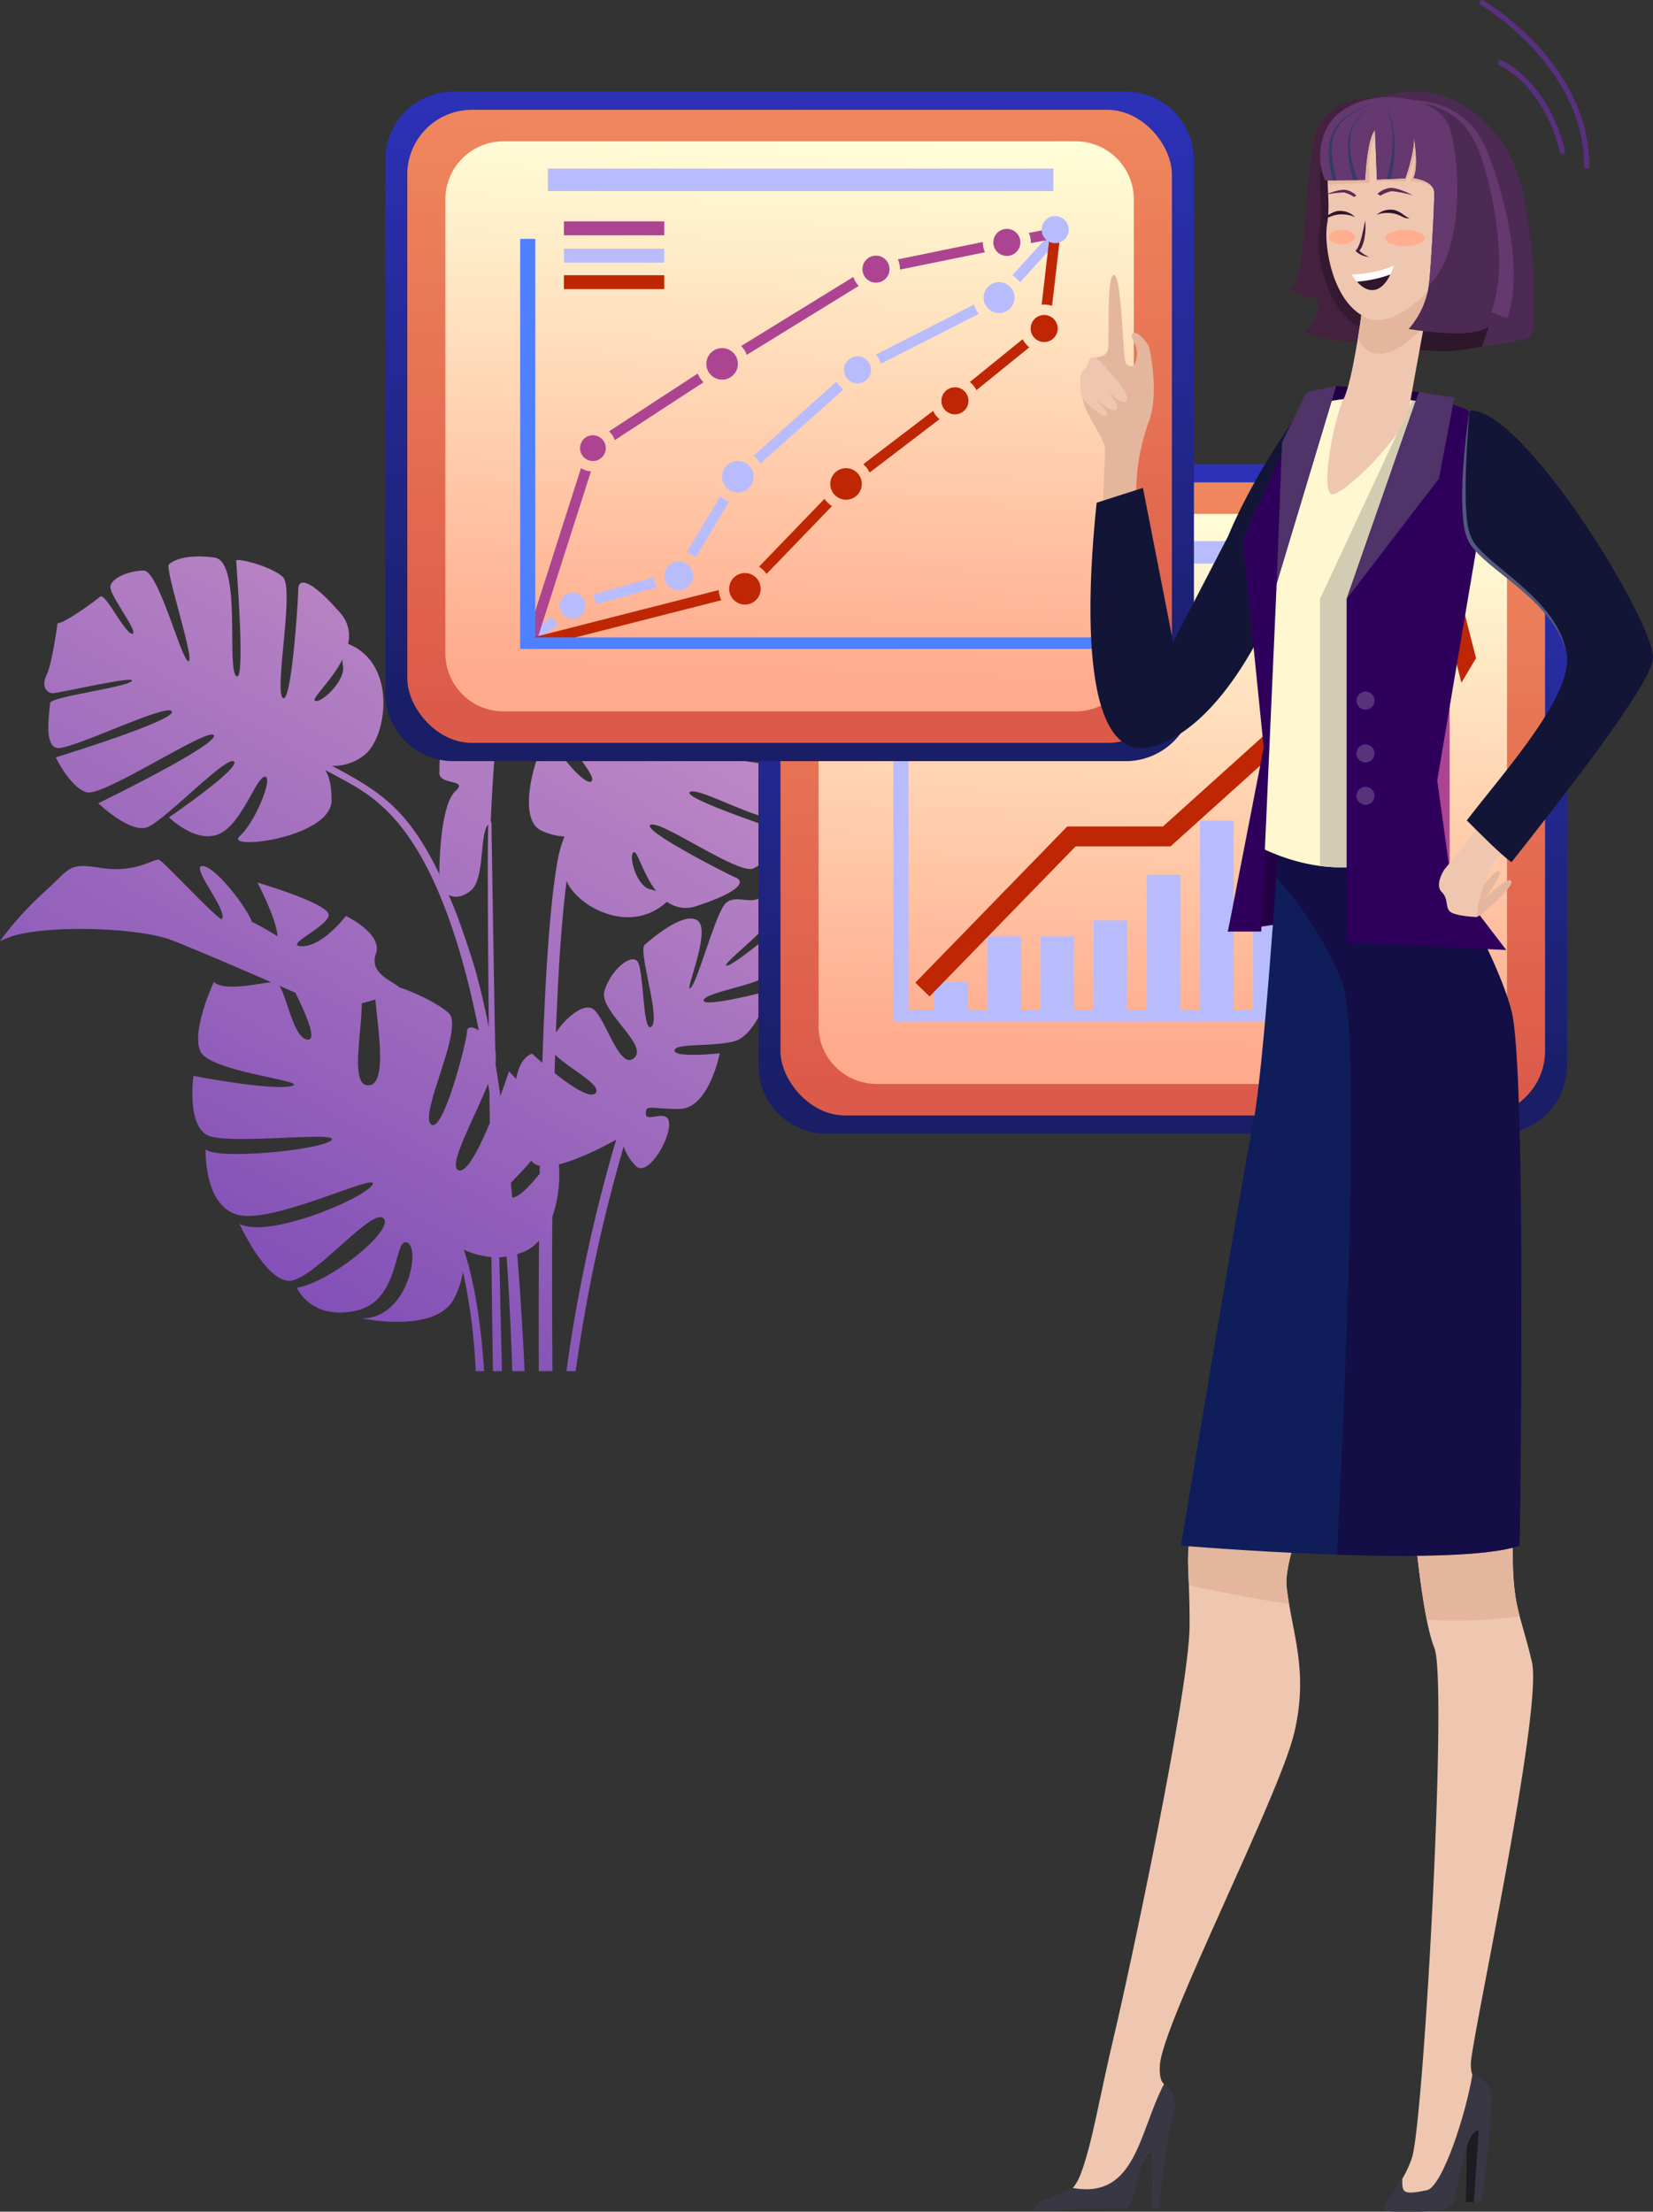 <svg xmlns="http://www.w3.org/2000/svg" xmlns:xlink="http://www.w3.org/1999/xlink" width="332.134" height="444.333" viewBox="0 0 332.134 444.333">
  <rect x="0" y="0" width="332.134" height="444.333" fill="#333333" stroke="none"/>
  <defs>
    <linearGradient id="linear-gradient" x1="1.253" y1="-0.282" x2="0.476" y2="1.125" gradientUnits="objectBoundingBox">
      <stop offset="0" stop-color="#ebb5d0"/>
      <stop offset="1" stop-color="#7947b5"/>
    </linearGradient>
    <linearGradient id="linear-gradient-2" x1="0.495" y1="0.947" x2="0.506" y2="-0.034" gradientUnits="objectBoundingBox">
      <stop offset="0" stop-color="#191e66"/>
      <stop offset="1" stop-color="#2d32bb"/>
    </linearGradient>
    <linearGradient id="linear-gradient-3" x1="0.495" y1="0.947" x2="0.506" y2="-0.034" gradientUnits="objectBoundingBox">
      <stop offset="0" stop-color="#dc5a4a"/>
      <stop offset="1" stop-color="#f0895e"/>
    </linearGradient>
    <linearGradient id="linear-gradient-4" x1="0.482" y1="0.944" x2="0.521" y2="-0.019" gradientUnits="objectBoundingBox">
      <stop offset="0" stop-color="#ffaa8d"/>
      <stop offset="1" stop-color="#ffffd9"/>
    </linearGradient>
  </defs>
  <g id="Group_105" data-name="Group 105" transform="translate(2352.411 699.191)">
    <g id="Group_90" data-name="Group 90" transform="translate(-2352.411 -592.933)">
      <path id="Path_197" data-name="Path 197" d="M-2318.026-420.487c3.78,1.431,12.583,5.209,20.12,8.487-2.768.284-9.425,1.875-11.541-.046,0,0-4.561,9.726-2.714,13.918s22.318,6.009,18.316,6.987-19.7-2.041-19.7-2.041-1.385,10.006,2.925,11.963,26.936-.978,24.781.978-22.857,3.983-25.243,1.817c0,0-.462,12.018,7.08,13.276s28.184-8.944,26.406-6.148-20.864,10.9-26.713,7.825c0,0,5.233,11.459,10.005,11.459s16.54-14.745,18.927-12.577-10.308,12.717-17.388,13.974c0,0,2.771,6.568,11.852,4.612s7.542-14.814,10.312-13.7.154,15.232-9.081,15.232c0,0,15.084,3.214,18.624-4.192a17.973,17.973,0,0,0,1.681-5.183,118.917,118.917,0,0,1,2.553,19.983h1.688c-.56-8.639-1.777-17.408-4.068-24.411a15.811,15.811,0,0,0,5.531,1.487c.1,8.326.208,16.156.3,22.924h1.817c-.143-6-.32-13.492-.524-22.881a14.093,14.093,0,0,0,1.465-.139c.547,8.043.9,15.819,1.134,23.02H-2247c-.36-7.439-.844-15.413-1.481-23.5a14.209,14.209,0,0,0,1.428-.526,8.458,8.458,0,0,0,2.941-2.2c-.068,9.341-.067,18.312-.033,26.227h2.733c-.064-9.259-.094-19.957-.024-30.981a26.182,26.182,0,0,0,1.32-10.569c4.245-1.032,9.49-3.83,11.513-4.966a316.923,316.923,0,0,0-10,46.516h1.861a316.1,316.1,0,0,1,9.635-45.111,10.857,10.857,0,0,0,2.531,3.958c2.264,2.056,6.618-4.951,6.618-8.444s-4.685-.14-4.685-2.1.683-.979,6.687-.979,8.158-11.179,8.158-11.179-9.082.978-9.082-.559,7.234-.7,11.852-1.817,7.235-10.2,7.235-10.2-13.237,3.494-13.237,1.957,10.236-3,12.16-4.752,2.616-9.643,2.616-9.643-8.773,7.407-10.158,7.407,9.312-8.175,8.311-9.083-1.385-4.77-1.385-4.77c-1.915,1.739-5.08-.541-7.081,1.276s-5.618,15.721-7.081,17.049,4.079-11.11,1.54-13.416-9.419,3.538-10.774,4.768,3.232,14.727,1.385,16.4-1.469-11.872-2.939-13.206-5.372,2.1-6.526,6.079,8.889,10.795,6,13.415-5.542-7.336-8.081-9.642c-1.877-1.705-5.767,1.63-7.672,4.586.446-12.06,1.131-22.8,2.158-30.468,2.056,5.035,12.677,11.067,20.144,4.16a6.36,6.36,0,0,0,6,.848c8.873-2.9,9.69-4.9,7.822-5.7s-19.208-9.653-17.089-10.607,17.67,10.112,20.636,8.777,7.529-6.812,7-7.039-22.06-7.282-19.658-8.362,19.045,9.338,22.179,4.736,3.269-7.387,2.976-8.5-18.918-2.36-18.291-3.576,18.165,1.3,19.525-1.339,1.7-6.448.188-7.091-10.584,1.8-9.9.485,9.575-1.738,9.246-2.991-1.293-8.215-.666-9.432c0,0-6.289-3.788-7.812-5.672s-3.165-1.223-3.688-.209-4.663,16.5-5.121,14.76,4.76-15.531,3.693-15.985-6.577-4.281-8.277-2.037-2.306,22.757-4.237,22.925,2.741-23.808,2.741-23.808-6.467.34-8.785,2.94.119,26.676-1.875,26.547-1.039-25.314-1.039-25.314-8.037,3.381-8.538,6.877,5.073,19.281,3.308,20.075-3.606-15.5-3.606-15.5-7,2.835-7.4,7.61,6.385,10.752,5.6,12.273-6.838-4.9-7.859-8.783-8.705,16.079-2.212,18.841a12.356,12.356,0,0,0,4.552,1.15,25.858,25.858,0,0,0-1.464,5.334c-1.514,8.817-2.433,23.6-2.977,40.125-1.229-1.058-2.064-1.83-2.064-1.83-1.71.6-2.724,2.557-3.2,5.085-.844-.948-1.438-1.522-1.438-1.522s-.688,2.1-1.731,4.938c-.311-2.179-.637-4.313-.977-6.39a15.9,15.9,0,0,0-.058-3.13c-.237-13.084-.49-28.086-.755-45.309a.461.461,0,0,0-.143-.32c.124-3.335,1.339-32.719,5.838-40.624a107.8,107.8,0,0,0,7.85-18.166,67.407,67.407,0,0,1-7.7,9.083c-3.617,3.284-6.772,3.913-6.772,6.847s4.772,12.437,1.693,11.04-2.309-7.127-3.386-7.127-5.541,13.136-5.541,13.835,7.7,6.148,5.7,7.965-5.233-6.987-6.465-5.869-1.539,10.76-1.539,13.276,5.926,1.188,3.232,3.633-3.226,12.193-3.232,16.7c-6.4-13.3-12.15-16.728-21.547-21.759a9.947,9.947,0,0,0,6.809-2.448c4.257-3.865,6.213-18.136-3.6-22.07a6.882,6.882,0,0,0-1.592-6.229c-6.233-7.127-8.427-6.917-8.427-4.716s-1.385,23.373-3.117,21.8,2.424-22.115,0-24.315-9.351-3.878-9.351-3.249,1.963,24.944,0,23.162,1.154-23.058-4.386-23.792-8.2.525-9.12,1.363,5.31,19.457,3.925,19.457-6-18.2-9-18.2-6.7,1.572-6.7,3.354,5.887,9.328,4.387,9.328-5.426-8.385-6.465-7.441-7.157,5.345-8.542,5.345c0,0-1.039,7.966-2.193,10.376s.116,3.668,1.27,3.668,17.259-3.721,15.815-2.41-16.392,3.144-16.392,4.4-1.385,8.49,1.385,9.014,22.165-9.119,23.088-7.337-23.319,9.223-23.319,9.223,2.886,6.079,6.234,7.022,24.861-13.416,25.532-11.424-23.224,13.625-23.224,13.625,6.349,6.079,9.813,4.821,15.988-14.516,17.431-13.206-13.044,11.214-13.044,11.214,5.426,5.345,10.043,3.354,7.5-11.529,9.235-11.529-1.861,9.052-5.08,11.974,18.47.394,18.47-7.257c0-3.237-.6-5.039-1.292-6.051l.131.07c3.356,1.822,7.81,3.911,11.489,7.385,9.361,8.531,15.371,25.36,19.249,44.833-1.338-.836-2.371-.749-2.371.3,0,1.817-4.849,20.752-7.234,18.586s6.772-19.425,3.54-22.359c-1.919-1.742-6.379-4.016-9.887-5.146,0,0,0-.006-.007-.009-1.514-1.375-6.114-2.81-4.7-6.793s-6.032-7.546-6.032-7.546-4.618,6.079-8.774,6.079,5.31-3.982,5.31-6.288-14.315-6.5-14.315-6.5,4.016,7.647,3.993,10.779a54.875,54.875,0,0,0-5.093-2.885c-1.354-3.437-7.544-11.221-9.946-11.221-2.549,0,5.391,9.241,3.835,10.7-1.9-1.006-11.947-11.982-12.645-11.982-1.386,0-4.849,2.725-11.544,1.677s-5.941-.155-11.422,4.821a66.411,66.411,0,0,0-8.9,9.852s1.055-.48,2.823-1.1C-2341.495-423.574-2324.36-422.884-2318.026-420.487Zm92.971-17.645c.7-.316,1.876,4.434,4.5,7.849a5.732,5.732,0,0,0-1.2-.384C-2224.5-431.219-2226.256-437.592-2225.055-438.132Zm-15.815,40.681c2.633,2.719,9.757,6.232,8.053,7.778-1.163,1.057-5-1.569-8.161-4.083Q-2240.926-395.616-2240.87-397.451Zm-4.807,21.305a3.1,3.1,0,0,0,1.316.936,3.943,3.943,0,0,0,.418.079q-.012.8-.024,1.6c-1.786,2.15-3.878,4.622-5.512,4.812q-.143-1.482-.293-2.96C-2248.708-372.857-2247.124-374.347-2245.677-376.146Zm-43.474-92.448c-.574-.521,3.4-4.023,5.54-8.266a6.532,6.532,0,0,0,.116,1.349C-2282.917-472.576-2288.169-467.7-2289.151-468.594Zm32.709,55.876c-1-4.095-3.587-11.186-4.064-12.545-.6-1.525-1.181-2.945-1.758-4.292,1.281.718,3.022.43,4.59-.994,2.708-2.459,1.594-11.378,3.371-13.127-.177,3.69-.089,20.369.106,40.736C-2254.893-406.454-2255.638-409.746-2256.442-412.718Zm2.1,21.085q.14.9.277,1.8.032,3.044.067,6.125c-2.134,5.128-4.675,10.108-6.294,9.478C-2262.5-375.091-2257.155-384.51-2254.34-391.633Zm-25.389-16.129c.914-.238,1.854-.5,2.752-.76.429,5.513,2.528,17.242-1.476,17.242C-2282.075-391.28-2279.708-401.832-2279.729-407.762Zm-13.346-2.129c1.658,3.277,4.751,9.917,2.308,9.389-2.72-.588-3.916-8.34-5.51-10.787C-2295.16-410.8-2294.089-410.336-2293.075-409.891Z" transform="translate(2352.411 503.075)" fill="url(#linear-gradient)"/>
    </g>
    <g id="Group_102" data-name="Group 102" transform="translate(-2275.001 -680.794)">
      <g id="Group_91" data-name="Group 91" transform="translate(74.979 74.85)">
        <path id="Rectangle_70" data-name="Rectangle 70" d="M13.721,0H148.764a13.72,13.72,0,0,1,13.72,13.72V120.8a13.721,13.721,0,0,1-13.721,13.721H13.721A13.721,13.721,0,0,1,0,120.8V13.721A13.721,13.721,0,0,1,13.721,0Z" fill="url(#linear-gradient-2)"/>
        <rect id="Rectangle_71" data-name="Rectangle 71" width="153.627" height="127.186" rx="12.973" transform="translate(4.429 3.666)" fill="url(#linear-gradient-3)"/>
        <path id="Rectangle_72" data-name="Rectangle 72" d="M11.682,0H126.654a11.682,11.682,0,0,1,11.682,11.682v91.163a11.682,11.682,0,0,1-11.682,11.682H11.681A11.681,11.681,0,0,1,0,102.845V11.682A11.682,11.682,0,0,1,11.682,0Z" transform="translate(12.074 9.996)" fill="url(#linear-gradient-4)"/>
        <rect id="Rectangle_73" data-name="Rectangle 73" width="3.032" height="82.378" transform="translate(27.107 29.598)" fill="#b9bcfc"/>
        <rect id="Rectangle_74" data-name="Rectangle 74" width="6.784" height="64.117" transform="translate(138.889 111.732) rotate(180)" fill="#ac4492"/>
        <rect id="Rectangle_75" data-name="Rectangle 75" width="6.784" height="53.776" transform="translate(127.515 111.732) rotate(180)" fill="#b9bcfc"/>
        <rect id="Rectangle_76" data-name="Rectangle 76" width="6.784" height="42.602" transform="translate(116.839 111.732) rotate(180)" fill="#b9bcfc"/>
        <rect id="Rectangle_77" data-name="Rectangle 77" width="6.785" height="42.602" transform="translate(106.164 111.732) rotate(180)" fill="#b9bcfc"/>
        <rect id="Rectangle_78" data-name="Rectangle 78" width="6.785" height="40.12" transform="translate(95.489 111.732) rotate(180)" fill="#b9bcfc"/>
        <rect id="Rectangle_79" data-name="Rectangle 79" width="6.785" height="29.232" transform="translate(84.813 111.732) rotate(180)" fill="#b9bcfc"/>
        <rect id="Rectangle_80" data-name="Rectangle 80" width="6.784" height="20.06" transform="translate(74.137 111.732) rotate(180)" fill="#b9bcfc"/>
        <rect id="Rectangle_81" data-name="Rectangle 81" width="6.784" height="16.861" transform="translate(63.462 111.732) rotate(180)" fill="#b9bcfc"/>
        <rect id="Rectangle_82" data-name="Rectangle 82" width="6.784" height="16.861" transform="translate(52.787 111.732) rotate(180)" fill="#b9bcfc"/>
        <rect id="Rectangle_83" data-name="Rectangle 83" width="6.784" height="7.803" transform="translate(42.111 111.732) rotate(180)" fill="#b9bcfc"/>
        <path id="Path_198" data-name="Path 198" d="M-1903.233-458.057l-1.667-6.539-8.311,14.007-21.674,1.269-26.788,24.137h-19.08l-29.343,30.162-2.861-2.783,30.519-31.37h19.232l26.689-24.049,20.955-1.227,7.23-12.183-6.539,1.67,2.932-4.94,9.271-2.366L-1900.3-463Z" transform="translate(2044.488 501.971)" fill="#bf2604"/>
        <rect id="Rectangle_84" data-name="Rectangle 84" width="101.567" height="4.521" transform="translate(32.679 15.471)" fill="#b9bcfc"/>
        <rect id="Rectangle_85" data-name="Rectangle 85" width="116.185" height="2.323" transform="translate(28.623 109.652)" fill="#b9bcfc"/>
      </g>
      <g id="Group_95" data-name="Group 95" transform="translate(0 0)">
        <path id="Rectangle_86" data-name="Rectangle 86" d="M13.721,0H148.764a13.72,13.72,0,0,1,13.72,13.72V120.8a13.72,13.72,0,0,1-13.72,13.72H13.721A13.721,13.721,0,0,1,0,120.8V13.721A13.721,13.721,0,0,1,13.721,0Z" fill="url(#linear-gradient-2)"/>
        <rect id="Rectangle_87" data-name="Rectangle 87" width="153.627" height="127.186" rx="12.973" transform="translate(4.429 3.667)" fill="url(#linear-gradient-3)"/>
        <path id="Rectangle_88" data-name="Rectangle 88" d="M11.682,0H126.655a11.681,11.681,0,0,1,11.681,11.681v91.165a11.681,11.681,0,0,1-11.681,11.681H11.683A11.683,11.683,0,0,1,0,102.845V11.682A11.682,11.682,0,0,1,11.682,0Z" transform="translate(12.074 9.996)" fill="url(#linear-gradient-4)"/>
        <rect id="Rectangle_89" data-name="Rectangle 89" width="101.567" height="4.521" transform="translate(32.679 15.472)" fill="#b9bcfc"/>
        <path id="Path_199" data-name="Path 199" d="M-2139.729-476.8a2.586,2.586,0,0,1-2.586,2.586,2.586,2.586,0,0,1-2.586-2.586,2.585,2.585,0,0,1,2.586-2.586A2.585,2.585,0,0,1-2139.729-476.8Z" transform="translate(2179.922 580.081)" fill="#b9bcfc"/>
        <path id="Path_200" data-name="Path 200" d="M-2132.137-535.21a2.586,2.586,0,0,1-2.586,2.586,2.586,2.586,0,0,1-2.586-2.586,2.586,2.586,0,0,1,2.586-2.586A2.586,2.586,0,0,1-2132.137-535.21Z" transform="translate(2176.444 606.845)" fill="#ac4492"/>
        <path id="Path_201" data-name="Path 201" d="M-2100.29-488.137a2.892,2.892,0,0,1-2.892,2.892,2.892,2.892,0,0,1-2.893-2.892,2.893,2.893,0,0,1,2.893-2.893A2.893,2.893,0,0,1-2100.29-488.137Z" transform="translate(2162.133 585.418)" fill="#b9bcfc"/>
        <path id="Path_202" data-name="Path 202" d="M-2078.288-525.086a3.165,3.165,0,0,1-3.164,3.165,3.165,3.165,0,0,1-3.165-3.165,3.165,3.165,0,0,1,3.165-3.165A3.164,3.164,0,0,1-2078.288-525.086Z" transform="translate(2152.301 602.472)" fill="#b9bcfc"/>
        <path id="Path_203" data-name="Path 203" d="M-2038.175-522.419a3.165,3.165,0,0,1-3.165,3.165,3.165,3.165,0,0,1-3.165-3.165,3.165,3.165,0,0,1,3.165-3.165A3.165,3.165,0,0,1-2038.175-522.419Z" transform="translate(2133.922 601.25)" fill="#bf2604"/>
        <path id="Path_204" data-name="Path 204" d="M-2075.671-483.542a3.164,3.164,0,0,1-3.164,3.165,3.165,3.165,0,0,1-3.165-3.165,3.165,3.165,0,0,1,3.165-3.165A3.165,3.165,0,0,1-2075.671-483.542Z" transform="translate(2151.102 583.437)" fill="#bf2604"/>
        <path id="Path_205" data-name="Path 205" d="M-2084.128-566.942a3.165,3.165,0,0,1-3.165,3.165,3.165,3.165,0,0,1-3.165-3.165,3.165,3.165,0,0,1,3.165-3.165A3.165,3.165,0,0,1-2084.128-566.942Z" transform="translate(2154.977 621.65)" fill="#ac4492"/>
        <path id="Path_206" data-name="Path 206" d="M-2033.989-564.346a2.717,2.717,0,0,1-2.718,2.717,2.717,2.717,0,0,1-2.717-2.717,2.717,2.717,0,0,1,2.717-2.718A2.718,2.718,0,0,1-2033.989-564.346Z" transform="translate(2131.594 620.255)" fill="#b9bcfc"/>
        <path id="Path_207" data-name="Path 207" d="M-1999.485-550.372a2.717,2.717,0,0,1-3.579-1.4,2.718,2.718,0,0,1,1.4-3.58,2.717,2.717,0,0,1,3.579,1.4A2.718,2.718,0,0,1-1999.485-550.372Z" transform="translate(2115.04 614.993)" fill="#bf2604"/>
        <path id="Path_208" data-name="Path 208" d="M-1966.394-577.186a2.718,2.718,0,0,1-3.579-1.4,2.717,2.717,0,0,1,1.4-3.579,2.717,2.717,0,0,1,3.579,1.4A2.717,2.717,0,0,1-1966.394-577.186Z" transform="translate(2099.878 627.279)" fill="#bf2604"/>
        <path id="Path_209" data-name="Path 209" d="M-2027.139-601.687a2.717,2.717,0,0,1-2.717,2.717,2.717,2.717,0,0,1-2.718-2.717,2.717,2.717,0,0,1,2.718-2.717A2.717,2.717,0,0,1-2027.139-601.687Z" transform="translate(2128.456 637.364)" fill="#ac4492"/>
        <path id="Path_210" data-name="Path 210" d="M-1978.607-611.6a2.717,2.717,0,0,1-2.717,2.717,2.717,2.717,0,0,1-2.717-2.717,2.717,2.717,0,0,1,2.717-2.717A2.717,2.717,0,0,1-1978.607-611.6Z" transform="translate(2106.219 641.904)" fill="#ac4492"/>
        <circle id="Ellipse_8" data-name="Ellipse 8" cx="3.112" cy="3.112" r="3.112" transform="translate(120.219 38.29)" fill="#b9bcfc"/>
        <g id="Group_92" data-name="Group 92" transform="translate(27.947 27.591)">
          <path id="Path_211" data-name="Path 211" d="M-2091-515.188l-6.761,11.253a5,5,0,0,1,1.794,1.079l6.744-11.276A5.276,5.276,0,0,1-2091-515.188Z" transform="translate(2130.375 568.895)" fill="#b9bcfc"/>
          <path id="Path_212" data-name="Path 212" d="M-2120.292-485.118l-12.243,3.444a4.662,4.662,0,0,1,.57,2.024l12.244-3.444A4.96,4.96,0,0,1-2120.292-485.118Z" transform="translate(2146.31 555.117)" fill="#b9bcfc"/>
          <path id="Path_213" data-name="Path 213" d="M-1975.458-603.576l8.464-9.324-1.557-1.413-8.463,9.323A5.267,5.267,0,0,1-1975.458-603.576Z" transform="translate(2075.052 614.313)" fill="#b9bcfc"/>
          <path id="Path_214" data-name="Path 214" d="M-2152.476-470.68l-5.483,4.595,1.352,1.613,5.483-4.6A4.725,4.725,0,0,1-2152.476-470.68Z" transform="translate(2157.958 548.502)" fill="#b9bcfc"/>
          <path id="Path_215" data-name="Path 215" d="M-2007.855-586.267l-19.7,10.049a4.809,4.809,0,0,1,.958,1.872l19.7-10.049A5.2,5.2,0,0,1-2007.855-586.267Z" transform="translate(2098.21 601.463)" fill="#b9bcfc"/>
          <path id="Path_216" data-name="Path 216" d="M-2056.285-557.714l-16.683,14.905a5.306,5.306,0,0,1,1.4,1.569l16.683-14.905A4.877,4.877,0,0,1-2056.285-557.714Z" transform="translate(2119.017 588.38)" fill="#b9bcfc"/>
        </g>
        <g id="Group_93" data-name="Group 93" transform="translate(28.366 27.287)">
          <path id="Path_217" data-name="Path 217" d="M-2108.723-560.689l-17.813,11.614a4.706,4.706,0,0,1,1.151,1.761l17.813-11.614A5.28,5.28,0,0,1-2108.723-560.689Z" transform="translate(2143.142 590.048)" fill="#ac4492"/>
          <path id="Path_218" data-name="Path 218" d="M-1970.467-611.853c0,.048,0,.1,0,.146l5.737-1.1-.4-2.067-5.737,1.1A4.786,4.786,0,0,1-1970.467-611.853Z" transform="translate(2071.816 614.875)" fill="#ac4492"/>
          <path id="Path_219" data-name="Path 219" d="M-2055.011-596.49l-22.515,13.859a5.289,5.289,0,0,1,1.106,1.79l22.515-13.86A4.824,4.824,0,0,1-2055.011-596.49Z" transform="translate(2120.686 606.451)" fill="#ac4492"/>
          <path id="Path_220" data-name="Path 220" d="M-2001.942-607.4a4.8,4.8,0,0,1-.422-1.972c0-.03,0-.06,0-.089l-17.077,3.487a4.793,4.793,0,0,1,.422,1.972c0,.03,0,.06,0,.089Z" transform="translate(2094.072 612.395)" fill="#ac4492"/>
          <path id="Path_221" data-name="Path 221" d="M-2146.224-525.584l-10.961,34.267,2,.64,10.961-34.265A4.641,4.641,0,0,1-2146.224-525.584Z" transform="translate(2157.185 573.963)" fill="#ac4492"/>
        </g>
        <rect id="Rectangle_90" data-name="Rectangle 90" width="3.032" height="82.378" transform="translate(27.107 29.598)" fill="#4f80ff"/>
        <g id="Group_94" data-name="Group 94" transform="translate(30.11 26.076)">
          <path id="Path_222" data-name="Path 222" d="M-2057.786-514.22l-13.155,13.628a5.3,5.3,0,0,1,1.512,1.459l13.151-13.635A5.315,5.315,0,0,1-2057.786-514.22Z" transform="translate(2115.925 569.967)" fill="#bf2604"/>
          <path id="Path_223" data-name="Path 223" d="M-1965.612-600.4a4.814,4.814,0,0,1,1.586.269l1.937-16.733-2.089-.242-1.937,16.732A4.987,4.987,0,0,1-1965.612-600.4Z" transform="translate(2067.895 617.109)" fill="#bf2604"/>
          <path id="Path_224" data-name="Path 224" d="M-1982.134-573.42l-10.62,8.606a4.817,4.817,0,0,1,1.324,1.635l10.621-8.606A4.816,4.816,0,0,1-1982.134-573.42Z" transform="translate(2080.101 597.091)" fill="#bf2604"/>
          <path id="Path_225" data-name="Path 225" d="M-2117.072-480.393l-36.895,9.4.52,2.038,36.895-9.4A5.225,5.225,0,0,1-2117.072-480.393Z" transform="translate(2153.966 554.468)" fill="#bf2604"/>
          <path id="Path_226" data-name="Path 226" d="M-2018.23-546.839l-14.04,10.715a5.3,5.3,0,0,1,1.278,1.671l14.038-10.714A4.81,4.81,0,0,1-2018.23-546.839Z" transform="translate(2098.207 584.912)" fill="#bf2604"/>
        </g>
        <path id="Path_227" data-name="Path 227" d="M-1962.307-613.854a2.717,2.717,0,0,1-3.579-1.4,2.717,2.717,0,0,1,1.4-3.579,2.717,2.717,0,0,1,3.579,1.4A2.717,2.717,0,0,1-1962.307-613.854Z" transform="translate(2098.005 644.08)" fill="#b9bcfc"/>
        <rect id="Rectangle_91" data-name="Rectangle 91" width="116.185" height="2.323" transform="translate(28.623 109.653)" fill="#4f80ff"/>
        <rect id="Rectangle_92" data-name="Rectangle 92" width="20.16" height="2.795" transform="translate(35.898 26.076)" fill="#ac4492"/>
        <rect id="Rectangle_93" data-name="Rectangle 93" width="20.16" height="2.795" transform="translate(35.898 31.563)" fill="#b9bcfc"/>
        <rect id="Rectangle_94" data-name="Rectangle 94" width="20.16" height="2.795" transform="translate(35.898 36.893)" fill="#bf2604"/>
      </g>
      <g id="Group_101" data-name="Group 101" transform="translate(130.411 0)">
        <g id="Group_97" data-name="Group 97" transform="translate(0 36.862)">
          <path id="Path_228" data-name="Path 228" d="M-1935.334-525.322c-.813-4.133-4.946-21.3-4.946-27.155a41.969,41.969,0,0,1,2.625-15.545c2.019-5.855,0-14.537,0-14.537-.2-.961-2.524-3.684-3.332-2.876s1.211,2.07.808,4.694-1.54,1.943-2.171,1.312-.807-17.464-2.372-17.767-.959,12.417-1.211,14.638-2.231,1.454-3.079,2.3-.4,1.384-1.312,2.292-1.111,2.927-.656,5.855,4.442,7.823,4.442,10.044-3.5,56.98,6.864,58.246c3.192.39,9.9-3.018,14.93-9a29.9,29.9,0,0,0-5.243-11.6C-1931.686-523.016-1934.565-521.409-1935.334-525.322Z" transform="translate(1960.766 597.202)" fill="#e4b69d"/>
          <path id="Path_229" data-name="Path 229" d="M-1903.547-550.442a2.047,2.047,0,0,0-1.146.681c-2.28,2.28-10.942,15.037-15.667,26.452l-11.046,21.273-6.064-30.983-9.3,2.976c-2.479,23.43-2.479,53.43,11.777,48.843s23.432-27.239,23.432-27.239l11.407-36.139S-1900.845-550.448-1903.547-550.442Z" transform="translate(1959.299 575.777)" fill="#131537"/>
          <path id="Path_230" data-name="Path 230" d="M-1948.7-566.665s7.489,7.312,6.052,8.749-7.448-6.331-7.448-6.331,6.67,6.8,5.492,7.975-6.945-4.565-6.945-4.565,6.08,5.229,4.989,5.831-4.989-3.574-4.989-3.574a5.948,5.948,0,0,1-.352-2.5c.207-.941-.132-1.336.038-1.919a5.744,5.744,0,0,1,1.241-1.786C-1950.3-565.115-1950.164-567.208-1948.7-566.665Z" transform="translate(1961.103 583.251)" fill="#efc7b0"/>
          <path id="Path_231" data-name="Path 231" d="M-1882.075-388.819l-14.969,2.2,8.415-38.831,8.135,4.182Z" transform="translate(1935.946 518.507)" fill="#230044"/>
          <path id="Path_232" data-name="Path 232" d="M-1808.539,89.182l-.231,14.344,1.6.046,2.057-16.352Z" transform="translate(1895.5 283.608)" fill="#1d1c22"/>
          <g id="Group_96" data-name="Group 96" transform="translate(3.337 223.165)">
            <path id="Path_233" data-name="Path 233" d="M-1832.158-142.069s1.709,22.431,4.456,29.131-2.163,95.286-4.494,102.432a21.809,21.809,0,0,1-1.942,4.241c-2.545,4.353-3.123,5.241.289,5.252,4.384.015,8.224-.819,9.075-2.615,1.47-3.1,2.769-13.777,5.769-13.767,0,0,2.049-3.98,1.538-6.075-.769-3.154-2.913-1.533-2.9-5.917s14.542-71.019,12.267-80.717-3.886-10.858-3.848-22.395S-1832.158-142.069-1832.158-142.069Z" transform="translate(1904.744 165.559)" fill="#efc7b0"/>
            <path id="Path_234" data-name="Path 234" d="M-1900.011-185.315s-16.36,31.176-15.314,40.41,4.5,16.689,1.535,29.293-26.428,58.312-26.988,66.67c-.236,3.522.838,3.852.838,3.852-.047,6.073-1.941,12.575-3.2,13.83-1.62,1.61-3.445,9.611-4.984,9.606s-14.536,1.385-14.536,1.385c-.336-2.965,3.641-.584,5.97-6.729s3.742-15.37,6.707-27.819,15.122-69.264,15.166-82.339-1.157-13.14.871-21.747,9.619-24.733,9.619-24.733Z" transform="translate(1962.684 185.315)" fill="#efc7b0"/>
            <path id="Path_235" data-name="Path 235" d="M-1892.028-144.9c-1.046-9.234,15.314-40.41,15.314-40.41l-24.32,1.677s-7.591,16.126-9.619,24.733c-1.488,6.315-1.238,8.032-1.017,13.66,4.649,1,11.881,2.46,20.141,3.794C-1891.722-142.583-1891.895-143.729-1892.028-144.9Z" transform="translate(1939.387 185.315)" fill="#e4b69d"/>
            <path id="Path_236" data-name="Path 236" d="M-1808.5-132.5c.038-11.537-20.211-9.571-20.211-9.571s1.091,14.3,2.928,23.478a91.848,91.848,0,0,0,18.67-.688C-1808-122.652-1808.526-125.854-1808.5-132.5Z" transform="translate(1901.301 165.559)" fill="#e4b69d"/>
          </g>
          <path id="Path_237" data-name="Path 237" d="M-1894.992-385s-2.849,43.914-5,54.375-14.459,84.6-14.459,84.6,54.824,4.615,68.053,0c0,0,1.478-95.14-1.637-107.369s-16.733-34.483-16.733-34.483Z" transform="translate(1943.923 501.29)" fill="#0f1d5b"/>
          <path id="Path_238" data-name="Path 238" d="M-1848.583-387.873-1878.8-385s-.116,1.784-.319,4.718c0,0,8.723,9.342,13.278,21.132,4.088,10.579-.163,97.243-1.08,114.94,14.731.49,30.422.383,36.711-1.811,0,0,1.478-95.14-1.637-107.369S-1848.583-387.873-1848.583-387.873Z" transform="translate(1927.734 501.29)" fill="#1a0033" opacity="0.53"/>
          <path id="Path_239" data-name="Path 239" d="M-1845.265-554.838l-16.63-1.205-5.891,11.529,23.663,2.464Z" transform="translate(1922.54 578.343)" fill="#230044"/>
          <path id="Path_240" data-name="Path 240" d="M-1878.232-549.152s7.568-5.784,33.229.009c.7.158,1.348,27.959,1.348,27.959s-11.906,46.607-9.642,58.239c0,0-13.611,11.486-33.915,1.488,0,0,2.638-36.6.792-44.754s-5.531-15.546-.3-24.006A95.92,95.92,0,0,0-1878.232-549.152Z" transform="translate(1932.449 576.363)" fill="#fff7cf"/>
          <path id="Path_241" data-name="Path 241" d="M-1862.869-510.825v53.643c13.38,1.754,21.733-5.3,21.733-5.3-2.264-11.632,9.642-58.239,9.642-58.239s-.649-27.8-1.348-27.959a113.415,113.415,0,0,0-11.465-2.023Z" transform="translate(1920.287 575.894)" fill="#d1ccb2"/>
          <path id="Path_242" data-name="Path 242" d="M-1838.5-553.819l-14.516,41.564v68.988l32.078,1.55-11.183-14.629-2.688-19.447,7.827-46.354-1.347-27.958Z" transform="translate(1915.771 577.324)" fill="#2e005b"/>
          <path id="Path_243" data-name="Path 243" d="M-1875.3-556.043l-11.949,39.67-3.1,69.918h-6.694l7.19-36.942-4.215-41.654,12.025-26.9Z" transform="translate(1935.946 578.343)" fill="#2e005b"/>
          <path id="Path_244" data-name="Path 244" d="M-1838.5-553.819l-14.516,41.564,18.549-24.173,3.091-16.287Z" transform="translate(1915.771 577.324)" fill="#4f3369"/>
          <path id="Path_245" data-name="Path 245" d="M-1867.019-556.043l-11.949,39.67,1.078-28.378,4.981-10.087Z" transform="translate(1927.664 578.343)" fill="#4f3369"/>
          <path id="Path_246" data-name="Path 246" d="M-1805.4-371.2c.417-.417,4.054-5.775,4.831-5s-3.22,5.72-3.22,5.72,4.637-4.693,5.554-3.776-6.2,7.253-6.947,7.253S-1805.4-371.2-1805.4-371.2Z" transform="translate(1894.041 495.975)" fill="#e4b69d"/>
          <path id="Path_247" data-name="Path 247" d="M-1817.73-383.475s-1.961,2.993-.516,4.438.671,2.941,1.651,3.921,5.366,1.136,5.366,1.136a30.15,30.15,0,0,1,2.476-9.082,33.879,33.879,0,0,1,3.5-4.98,59.314,59.314,0,0,0-6.055-3.465C-1814.93-386.8-1817.664-383.593-1817.73-383.475Z" transform="translate(1900.085 502.955)" fill="#efc7b0"/>
          <path id="Path_248" data-name="Path 248" d="M-1808.4-546.971s-2.545,20.227,0,25.8c2.478,5.424,16.959,11.681,19.444,22.668,1.857,8.21-12.12,23.644-20,33.872,1.97,1.971,7.05,7.117,8.991,8.4,8.016-10.2,27.913-35.228,28.417-40.861C-1770.929-504.017-1797.641-547.694-1808.4-546.971Z" transform="translate(1895.851 574.191)" fill="#131537"/>
          <path id="Path_249" data-name="Path 249" d="M-1808.7-546.964c-.383,4.717-.686,9.234-.775,14.045-.08,8.5.431,11.176,2.307,13.308,4.354,5.046,16.005,11.211,17.912,21.115-2.712-9.82-13.981-15.284-18.533-20.587-1.717-1.978-2.052-4.1-2.262-6.776C-1810.514-532.135-1809.661-540.652-1808.7-546.964Z" transform="translate(1896.147 574.183)" fill="#53587d"/>
          <path id="Path_250" data-name="Path 250" d="M-1821.318,70.148c-1.347,8.019-5.851,21.844-8.95,23.14-5.13,1.076-5.158.542-5.127-2.26-2.546,4.352-5.428,6.579-2.017,6.591,4.384.015,11.221.3,12.073-1.492,1.47-3.1,2.307-14.841,5.307-14.83l-.981,14.454,1.592.047s2.426-19.9,1.915-21.888C-1818.205,71.181-1820.474,70.639-1821.318,70.148Z" transform="translate(1909.337 291.43)" fill="#3a3745"/>
          <path id="Path_251" data-name="Path 251" d="M-1961.106,94.409c-3.572,2.21-8,2.258-7.726,4.635,0,0,16.83-.666,18.369-.661s2.877-9.45,4.5-11.061.579,11.077.579,11.077l1.658.005s1.154-13.071,2.709-18.142c1.239-4.039-.5-5.745-1.742-6.77C-1947.844,83.133-1948.386,96.713-1961.106,94.409Z" transform="translate(1968.844 289.898)" fill="#3a3745"/>
          <path id="Path_252" data-name="Path 252" d="M-1845.74-440.94a1.81,1.81,0,0,1-1.811,1.81,1.811,1.811,0,0,1-1.811-1.81,1.811,1.811,0,0,1,1.811-1.811A1.811,1.811,0,0,1-1845.74-440.94Z" transform="translate(1914.098 526.434)" fill="#58337c"/>
          <path id="Path_253" data-name="Path 253" d="M-1845.74-421.358a1.81,1.81,0,0,1-1.811,1.81,1.81,1.81,0,0,1-1.811-1.81,1.811,1.811,0,0,1,1.811-1.811A1.811,1.811,0,0,1-1845.74-421.358Z" transform="translate(1914.098 517.462)" fill="#58337c"/>
          <path id="Path_254" data-name="Path 254" d="M-1845.74-405.644a1.811,1.811,0,0,1-1.811,1.811,1.811,1.811,0,0,1-1.811-1.811,1.811,1.811,0,0,1,1.811-1.811A1.811,1.811,0,0,1-1845.74-405.644Z" transform="translate(1914.098 510.262)" fill="#58337c"/>
        </g>
        <g id="Group_100" data-name="Group 100" transform="translate(51.372)">
          <path id="Path_255" data-name="Path 255" d="M-1849.243-663.248c1.034.956,10.905-.486,19.266,8.51,11.058,11.9,9.751,39.7,9.751,39.7s-11.741,2.675-16.384,2.857-14.079-1.164-19.118-1.907c-5.143-.758-7.918-29.692-4.455-37.357S-1849.243-663.248-1849.243-663.248Z" transform="translate(1868.389 664.326)" fill="#2e162b"/>
          <path id="Path_256" data-name="Path 256" d="M-1854.882-663.26s-11.021-.634-13.751,6.485-1.577,29.88-5.4,32.245c0,0,2.876,1.805,5.307,1.711,0,0,1.6,2.807-2.236,6.952a31.374,31.374,0,0,0,9.59,1.764c.337,0,3.911,1,4.239-2.022.389-3.578-2.47-11.5-2.1-14.965C-1857.662-645.755-1854.882-663.26-1854.882-663.26Z" transform="translate(1874.028 664.338)" fill="#452140"/>
          <path id="Path_257" data-name="Path 257" d="M-1850.222-660.826a10.612,10.612,0,0,0-2.894.335s-9.448,3.957-9.878,10.912.535,9.655-.225,14.156c-1.195,7.074,3.28,20.23,10.983,20.058.179-3.727-2.486-11.253-2.128-14.6C-1853.053-642.238-1850.893-656.5-1850.222-660.826Z" transform="translate(1869.163 663.216)" fill="#341930"/>
          <path id="Path_258" data-name="Path 258" d="M-1853.356-587.269s-1.77,13.423-3.614,16.963-4.783,18.995-2.2,18.995,14.592-12.026,15.366-16.893,4.535-24.965,4.535-24.965Z" transform="translate(1867.686 632.216)" fill="#efc7b0"/>
          <path id="Path_259" data-name="Path 259" d="M-1847.889-588.773c-.1.047-.4,2.828-.411,2.937-.427,2.991-.552,2.806-.424,3.2,1,3.129,5.038,5.09,10.991-.231a29.9,29.9,0,0,0,2.182-2.171c.836-4.528,1.511-8.135,1.511-8.135S-1847.77-588.824-1847.889-588.773Z" transform="translate(1862.456 632.216)" fill="#e4b69d"/>
          <path id="Path_260" data-name="Path 260" d="M-1850.85-660.565s-8.93,3.782-9.333,10.441.51,9.243-.206,13.552,1.137,15.824,7.894,18.733,15.749-8.239,17.324-13.246a40.123,40.123,0,0,0,.414-20C-1836.466-658.915-1845.885-661.941-1850.85-660.565Z" transform="translate(1867.845 663.243)" fill="#efc7b0"/>
          <path id="Path_261" data-name="Path 261" d="M-1839.952-623.251a24.356,24.356,0,0,0,4.986-7.834,40.123,40.123,0,0,0,.415-20c-1.709-7.83-11.128-10.856-16.093-9.48,0,0-8.93,3.782-9.333,10.441-.135,2.231-.122,4-.072,5.538h0l8.408-.286s-.521-7.137,1.151-8.947l.278,8.578,5.761.042s2.107-3.776,1.979-7.047c0,0,.195,4.581-.981,7.063,0,0,4.7-.239,4.791,2.192.078,1.988-.615,14.453-.969,17.752A18.739,18.739,0,0,1-1839.952-623.251Z" transform="translate(1867.639 663.243)" fill="#e4b69d"/>
          <path id="Path_262" data-name="Path 262" d="M-1824.01-651.013c-6.744-13.891-18.972-15.936-25.756-13.148-4.321.224-9.243,2.031-11.41,5.675a12.241,12.241,0,0,0-.668,11.089l8.024-.085s.314-8.233,1.986-10.041l.391,9.949,5.693-.224s1.85-5.047,1.721-8.317c0,0,1.112,5.771-.063,8.253,0,0,4.058.449,4.154,2.881.078,1.988-.615,14.453-.969,17.753a16.963,16.963,0,0,1-4.154,9.684s13.378,2.353,16.139-.634l-1.4,4.173s7.507-.869,9.568-1.946S-1820.128-643.016-1824.01-651.013Z" transform="translate(1868.915 665.237)" fill="#4c2a54"/>
          <path id="Path_263" data-name="Path 263" d="M-1861.176-657.576a12.241,12.241,0,0,0-.668,11.089l8.024-.085s.314-8.233,1.986-10.041l.391,9.949,5.693-.224s1.85-5.047,1.721-8.317c0,0,1.112,5.771-.063,8.253,0,0,4.058.449,4.154,2.881.078,1.988-.615,14.453-.969,17.753q-.058.534-.141,1.04h0c7.488-7.488,6.2-25.437,4.2-31.78s-12.915-6.191-12.915-6.191C-1854.088-663.027-1859.009-661.22-1861.176-657.576Z" transform="translate(1868.915 664.327)" fill="#653870"/>
          <path id="Path_264" data-name="Path 264" d="M-1838.649-662.285c10.116-.546,17.267,1.732,20.831,11.269,3.468,9.165,6.89,23.4,3.679,32.657l-3.307-1.264c3.071-7.381,1.226-19.69-.851-27.458C-1820.89-656.81-1824.25-662.179-1838.649-662.285Z" transform="translate(1857.818 663.919)" fill="#653870"/>
          <g id="Group_98" data-name="Group 98" transform="translate(7.776 2.099)">
            <path id="Path_265" data-name="Path 265" d="M-1850.035-661.243c-3.45,1.031-7.256,2.768-8.793,6.006-1.426,2.99-.764,6.446-.122,9.655l.856-.009C-1859.724-652.368-1860.551-657.691-1850.035-661.243Z" transform="translate(1859.677 661.308)" fill="#363a68"/>
            <path id="Path_266" data-name="Path 266" d="M-1846.392-660.773c-7.125,3.039-6.848,8.551-5.106,15.361l.847-.009C-1852.891-652.106-1853.431-657.533-1846.392-660.773Z" transform="translate(1856.404 661.093)" fill="#363a68"/>
            <path id="Path_267" data-name="Path 267" d="M-1838.821-661.363c2.265,5.491,1.784,9.993.414,15.483l.819-.032C-1836.556-651.409-1836.35-656.079-1838.821-661.363Z" transform="translate(1850.121 661.363)" fill="#363a68"/>
          </g>
          <path id="Path_268" data-name="Path 268" d="M-1848.94-611.3c1.117-1.368,1.365-4.2,1.154-6-.378,1.692-.882,4.734-1.753,5.807l-.183.225a4.039,4.039,0,0,0,2.736,1.207A6.089,6.089,0,0,1-1848.94-611.3Z" transform="translate(1862.891 643.272)" fill="#452140"/>
          <path id="Path_269" data-name="Path 269" d="M-1844.042-586.1h0Z" transform="translate(1860.289 628.979)" fill="#fff"/>
          <g id="Group_99" data-name="Group 99" transform="translate(12.437 34.967)">
            <path id="Path_270" data-name="Path 270" d="M-1842.672-600.7c-3.356,1.608-8.4,1.824-8.4,1.824a8.9,8.9,0,0,0,1.027,1.4,25.854,25.854,0,0,0,6.7-1.435A11.158,11.158,0,0,0-1842.672-600.7Z" transform="translate(1851.074 600.7)" fill="#fff"/>
            <path id="Path_271" data-name="Path 271" d="M-1842.478-597.39a25.848,25.848,0,0,1-6.7,1.435C-1846.664-593.166-1844.132-593.953-1842.478-597.39Z" transform="translate(1850.205 599.183)" fill="#2e162b"/>
          </g>
          <path id="Path_272" data-name="Path 272" d="M-1841.576-628.324a4.565,4.565,0,0,1,2.282-1.154c1.537-.337,4.818,1.444,4.818,1.444a27.957,27.957,0,0,0-4.185-.832,6.652,6.652,0,0,0-2.343.922Z" transform="translate(1859.159 648.872)" fill="#5c2c55"/>
          <path id="Path_273" data-name="Path 273" d="M-1854.575-627.653a4.17,4.17,0,0,0-1.936-1.1c-1.318-.376-4.206.893-4.206.893a24.65,24.65,0,0,1,3.642-.426,6.112,6.112,0,0,1,2,.911Z" transform="translate(1867.929 648.552)" fill="#5c2c55"/>
          <path id="Path_274" data-name="Path 274" d="M-1841.85-620.427a4.21,4.21,0,0,1,3.442-.971c1.443.284,2.257,1.462,3.156,1.642-1.351.332-1.811-1.183-4.922-1.024A5.687,5.687,0,0,0-1841.85-620.427Z" transform="translate(1859.285 645.176)" fill="#2e162b"/>
          <path id="Path_275" data-name="Path 275" d="M-1855.5-619.741a4.213,4.213,0,0,0-3.351-1.249c-1.461.166-2.369,1.274-3.28,1.381,1.32.44,1.9-1.032,4.989-.62A5.635,5.635,0,0,1-1855.5-619.741Z" transform="translate(1868.575 644.971)" fill="#2e162b"/>
          <ellipse id="Ellipse_9" data-name="Ellipse 9" cx="2.651" cy="1.454" rx="2.651" ry="1.454" transform="translate(7.776 27.766)" fill="#ffaf90"/>
          <path id="Path_276" data-name="Path 276" d="M-1830.706-612.323c0,.921-1.778,1.668-3.972,1.668s-3.972-.747-3.972-1.668,1.778-1.668,3.972-1.668S-1830.706-613.244-1830.706-612.323Z" transform="translate(1857.818 641.757)" fill="#ffaf90"/>
        </g>
      </g>
    </g>
    <g id="Group_103" data-name="Group 103" transform="translate(-2051.471 -687.102)">
      <path id="Path_277" data-name="Path 277" d="M-1783.971-658.024a.527.527,0,0,1-.51-.4c-3.369-13.61-12.088-17.407-12.175-17.444a.526.526,0,0,1-.282-.689.527.527,0,0,1,.688-.282c.378.159,9.3,4.043,12.79,18.161a.526.526,0,0,1-.384.637A.509.509,0,0,1-1783.971-658.024Z" transform="translate(1796.979 676.878)" fill="#58307d"/>
    </g>
    <g id="Group_104" data-name="Group 104" transform="translate(-2055.166 -699.191)">
      <path id="Path_278" data-name="Path 278" d="M-1782.221-665.322a.526.526,0,0,1-.526-.526c0-20.018-20.582-32.241-20.789-32.362a.527.527,0,0,1-.19-.72.526.526,0,0,1,.719-.19,53,53,0,0,1,10.646,8.791c4.866,5.21,10.667,13.685,10.667,24.48A.526.526,0,0,1-1782.221-665.322Z" transform="translate(1803.798 699.191)" fill="#58307d"/>
    </g>
  </g>
</svg>
